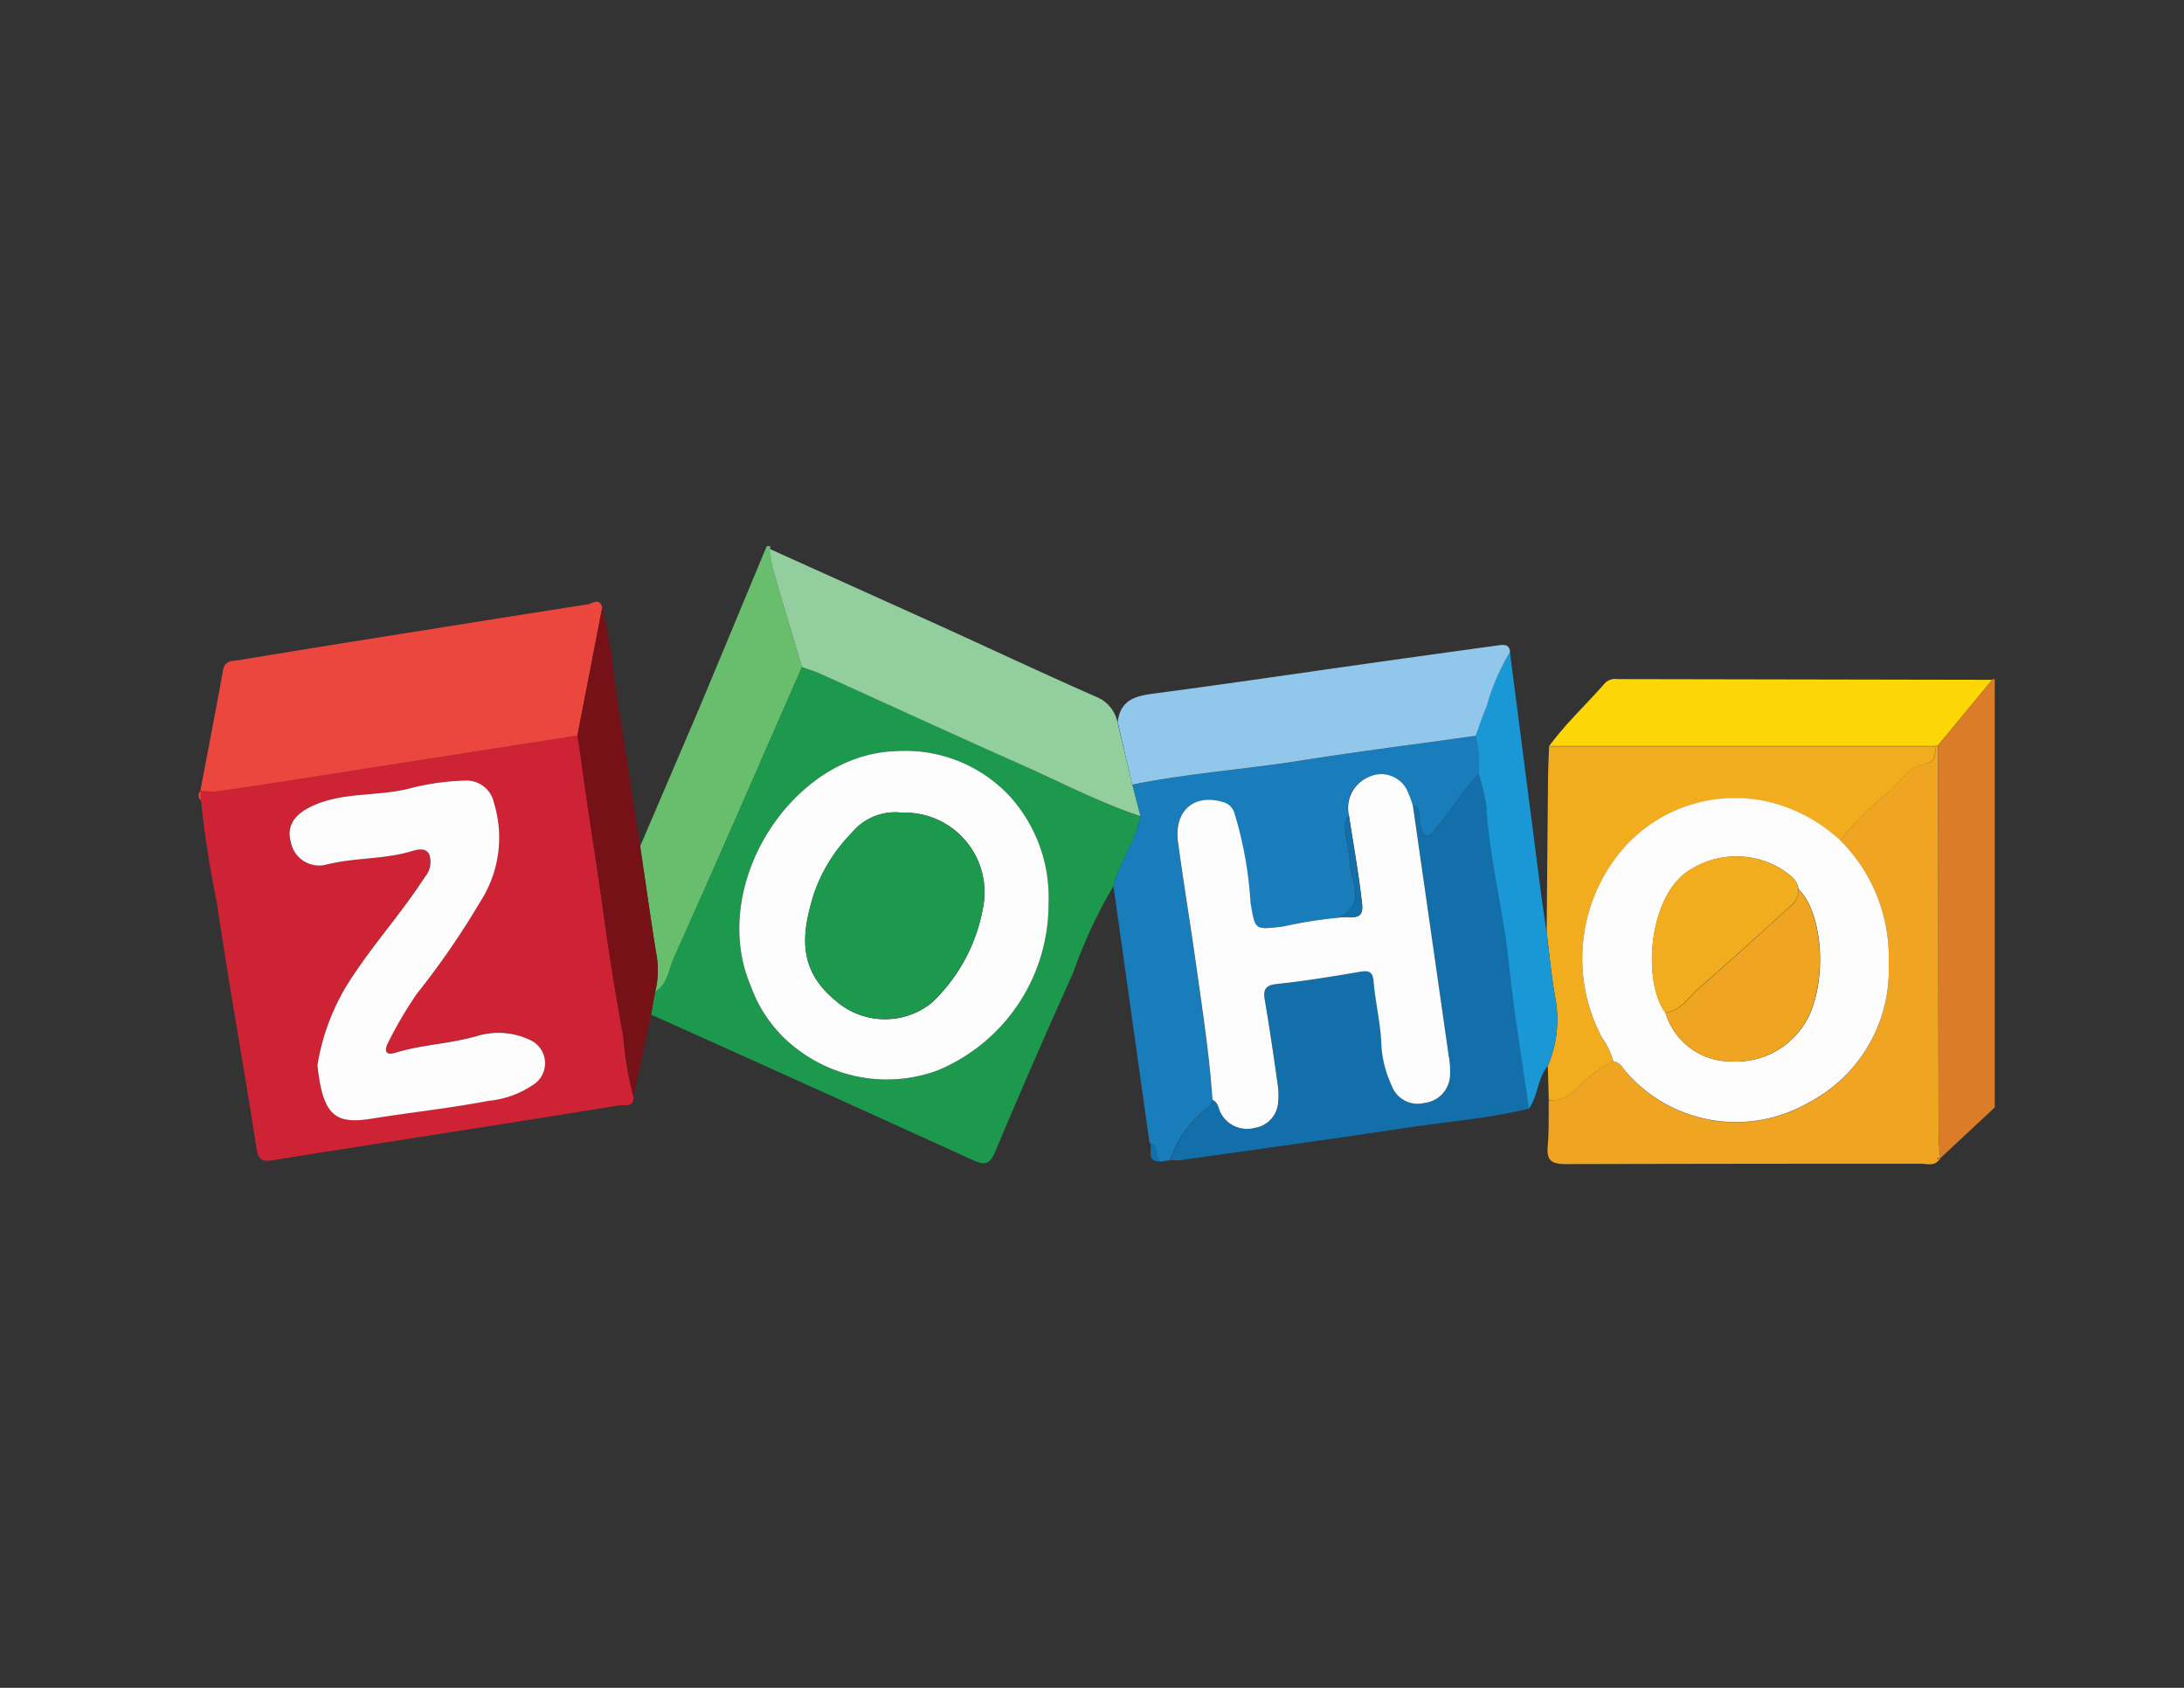 <svg xmlns="http://www.w3.org/2000/svg" width="88" height="68" viewBox="0 0 88 68">
  <rect x="0" y="0" width="88" height="68" fill="#333333" stroke="none"/>
  <g id="zoho" transform="translate(-6828 -19649)">
    <rect id="Rectangle_17700" data-name="Rectangle 17700" width="88" height="68" rx="5" transform="translate(6828 19649)" fill="#fff" opacity="0"/>
    <g id="Layer_2" data-name="Layer 2" transform="translate(6836 19671)">
      <g id="Layer_1" data-name="Layer 1" transform="translate(0)">
        <path id="Path_4090" data-name="Path 4090" d="M131.144,0a.167.167,0,0,0,.01.127,3.593,3.593,0,0,0,.064.7c.39,1.353.8,2.7,1.2,4.048-1.713,3.911-3.412,7.83-5.161,11.726-.206.461-.239,1.055-.751,1.358a3.586,3.586,0,0,0,.033-1.589c-.229-1.423-.424-2.853-.64-4.279q1.164-2.714,2.325-5.43C129.154,4.443,130.073,2.221,131,0Z" transform="translate(-108.104)" fill="#68be6d"/>
        <path id="Path_4091" data-name="Path 4091" d="M498.015,37.95a.083.083,0,0,1,.109-.021V55.175l-2.194,2.047c-.024-.327-.066-.653-.068-.98q-.017-7.824-.023-15.65Z" transform="translate(-425.75 -32.558)" fill="#db7c28"/>
        <path id="Path_4092" data-name="Path 4092" d="M18.043,68.56c.016.444-.362.307-.565.339-3.154.512-6.31,1.005-9.471,1.5-1.484.235-2.968.461-4.454.707-.424.071-.63.045-.707-.492-.507-3.311-1.115-6.614-1.6-9.937a39.578,39.578,0,0,1-.63-4.07q0-.192-.014-.384v-.014a2.952,2.952,0,0,0,.628.042c1.272-.181,2.533-.379,3.8-.575L15.782,54c.049.324.106.646.15.97.283,2.084.621,4.159.909,6.241.228,1.633.486,3.275.79,4.9A13.955,13.955,0,0,0,18.043,68.56ZM5.307,67.276c.216,2.064.729,2.386,2.156,2.156,1.576-.254,3.168-.424,4.735-.722a3.85,3.85,0,0,0,1.876-.7,1.028,1.028,0,0,0-.112-1.708,2.968,2.968,0,0,0-2.2-.212c-1.093.324-2.231.349-3.311.68-.474.141-.424-.163-.3-.4A16.565,16.565,0,0,1,9.3,64.407a30.606,30.606,0,0,0,2.544-3.689,4.794,4.794,0,0,0,.565-4.013,1.127,1.127,0,0,0-1.165-.892,9.977,9.977,0,0,0-2.3.334c-1.306.312-2.7.113-3.958.741-.65.327-.933.792-.76,1.4a1.162,1.162,0,0,0,1.4.919c1.1-.283,2.246-.211,3.343-.515.247-.069.663-.239.834.09a.945.945,0,0,1-.174.913c-1,1.555-2.262,2.916-3.229,4.5A9.187,9.187,0,0,0,5.307,67.276Z" transform="translate(-0.516 -46.367)" fill="#ce2335"/>
        <path id="Path_4093" data-name="Path 4093" d="M129.163,47.55c.512-.3.544-.9.751-1.358,1.75-3.892,3.449-7.81,5.165-11.721.243.088.493.158.727.264,2.666,1.207,5.338,2.431,8.016,3.627,1.626.724,3.2,1.555,4.894,2.129-.2,1-.833,1.829-1.084,2.8a19.536,19.536,0,0,0-1.626,3.5q-1.617,3.582-3.141,7.209c-.226.539-.444.544-.922.325Q135.482,51.381,129,48.474ZM145.014,44a6.068,6.068,0,0,0-1.58-4.338,5.752,5.752,0,0,0-4.617-1.8c-4.136.141-7.54,5.391-5.8,9.471a5.453,5.453,0,0,0,2.017,2.642,5.935,5.935,0,0,0,5.495.756A7.263,7.263,0,0,0,145.014,44Z" transform="translate(-110.766 -29.597)" fill="#1c994d"/>
        <path id="Path_4094" data-name="Path 4094" d="M15.747,21.219,4.986,22.9c-1.265.2-2.526.393-3.8.574a2.952,2.952,0,0,1-.628-.042c.305-1.613.621-3.226.91-4.841.072-.41.382-.368.636-.409q3.715-.613,7.438-1.2,3.3-.53,6.61-1.046c.2-.031.5-.3.594.141Z" transform="translate(-0.482 -13.586)" fill="#ec473f"/>
        <path id="Path_4095" data-name="Path 4095" d="M260.8,60.167c.252-.978.883-1.809,1.084-2.807l-.328-1.272c2.262-.464,4.567-.613,6.843-.978,2.324-.372,4.665-.666,6.99-.989a5.26,5.26,0,0,1,.14,1.538c-.669.628-1.083,1.456-1.7,2.129-.123.141-.206.37-.4.341-.247-.037-.2-.331-.283-.509-.107-.223.141-.592-.283-.691a4.9,4.9,0,0,0-.257-.646,1.169,1.169,0,0,0-1.568-.495,1.348,1.348,0,0,0-.759,1.568c-.209.188-.141.44-.123.662.037.416.141.827.171,1.243.065.769.663,1.66-.462,2.18a18.265,18.265,0,0,0-2.262.36c-1.148.127-1.1.148-1.3-.971a15.434,15.434,0,0,0-.647-3.6.652.652,0,0,0-.455-.44c-1.175-.341-1.979.358-1.807,1.634.237,1.72.522,3.434.76,5.152s.51,3.465.625,5.213c0,.229-.2.3-.328.424a4.378,4.378,0,0,0-1.375,2l-.4.058c-.221-.209-.016-.652-.424-.76Z" transform="translate(-223.935 -46.47)" fill="#1a7dbb"/>
        <path id="Path_4096" data-name="Path 4096" d="M400.242,56.85q.01,7.824.023,15.65c0,.327.044.653.068.98h-.01l-.115-.014.061.1c-.206.242-.485.131-.728.131q-7.137,0-14.277.017c-.575,0-.8-.126-.746-.729s.033-1.223.042-1.838a1.49,1.49,0,0,0,1.122-.455,5.054,5.054,0,0,1,1.479-1.121c.3.03.392.317.565.491a5.848,5.848,0,0,0,7.312,1.175,6.016,6.016,0,0,0,3.217-5.579,6.644,6.644,0,0,0-1.948-4.977,11.524,11.524,0,0,1,1.93-1.945c.438-.38.783-.989,1.341-1.1s.575-.356.548-.762A1.032,1.032,0,0,0,400.242,56.85Z" transform="translate(-330.156 -48.814)" fill="#efa521"/>
        <path id="Path_4097" data-name="Path 4097" d="M277,80.558a4.378,4.378,0,0,1,1.375-2c.131-.127.331-.2.328-.424.257.1.236.387.362.577a1.2,1.2,0,0,0,1.34.553,1.117,1.117,0,0,0,.944-1.006,3.041,3.041,0,0,0-.03-.84c-.155-1.093-.317-2.185-.5-3.274-.072-.424-.013-.625.489-.679,1.121-.117,2.236-.3,3.347-.491.369-.064.51.016.543.394.075.886.3,1.751.317,2.653a4.482,4.482,0,0,0,.41,1.537,1.123,1.123,0,0,0,1.323.7,1.16,1.16,0,0,0,1.029-1.091,3.355,3.355,0,0,0-.057-.838q-.721-5.024-1.446-10.046c.424.1.175.466.283.691.085.178.034.471.283.509.192.028.283-.2.4-.341.612-.673,1.026-1.5,1.7-2.13a11.019,11.019,0,0,1,.293,1.223c.12,2.144.686,4.227.91,6.361.208,1.971.537,3.927.813,5.89-1.662.4-3.369.532-5.053.787-2.99.455-5.985.862-8.973,1.286A3.03,3.03,0,0,1,277,80.558Z" transform="translate(-237.845 -55.82)" fill="#126faa"/>
        <path id="Path_4098" data-name="Path 4098" d="M386.967,69.737a5.011,5.011,0,0,0-1.479,1.121,1.483,1.483,0,0,1-1.122.455l-.041-1.392a4.719,4.719,0,0,0,.305-2.721c-.158-.878-.237-1.77-.351-2.656q.027-3.052.055-6.1c0-.466.028-.933.042-1.4h15.549c.031.4,0,.649-.543.76s-.9.718-1.341,1.1a11.578,11.578,0,0,0-1.93,1.945,6.544,6.544,0,0,0-2.56-1.467A6,6,0,0,0,387.523,61a6.78,6.78,0,0,0-1.009,7.8A2.978,2.978,0,0,1,386.967,69.737Z" transform="translate(-329.96 -48.977)" fill="#f2ad1f"/>
        <path id="Path_4099" data-name="Path 4099" d="M108,22.694l1-5.154c.355,1.405.466,2.85.7,4.275.283,1.774.55,3.552.824,5.329.212,1.426.413,2.855.64,4.279a3.586,3.586,0,0,1-.033,1.589l-.163.923-.707,3.319a13.658,13.658,0,0,1-.416-2.448c-.3-1.627-.565-3.268-.79-4.9-.283-2.082-.633-4.156-.909-6.241C108.107,23.347,108.051,23.023,108,22.694Z" transform="translate(-92.734 -15.061)" fill="#761217"/>
        <path id="Path_4100" data-name="Path 4100" d="M366.865,41.479c.114.886.194,1.778.351,2.656a4.719,4.719,0,0,1-.305,2.721c-.414.5-.39,1.2-.76,1.72-.283-1.963-.606-3.92-.813-5.89-.225-2.134-.79-4.215-.91-6.361a10.55,10.55,0,0,0-.293-1.223A5.258,5.258,0,0,0,364,33.558c.141-.392.266-.794.44-1.173a8.7,8.7,0,0,1,.946-2.205l1.241,9.629C366.7,40.368,366.786,40.923,366.865,41.479Z" transform="translate(-312.547 -25.914)" fill="#1a98d5"/>
        <path id="Path_4101" data-name="Path 4101" d="M271.21,170c.4.107.2.551.424.76C270.994,170.782,271.341,170.26,271.21,170Z" transform="translate(-232.873 -145.969)" fill="#126faa"/>
        <path id="Path_4102" data-name="Path 4102" d="M.089,69.74l.014.384a.249.249,0,0,1-.014-.384Z" transform="translate(-0.005 -59.882)" fill="#ec473f"/>
        <path id="Path_4103" data-name="Path 4103" d="M495.631,174.5l-.061-.1.115.014C495.7,174.462,495.679,174.485,495.631,174.5Z" transform="translate(-425.519 -149.747)" fill="#db7c28"/>
        <path id="Path_4104" data-name="Path 4104" d="M177.582,10.385l.328,1.272c-1.691-.565-3.27-1.4-4.9-2.12C170.329,8.344,167.669,7.12,165,5.913c-.235-.106-.485-.177-.727-.264-.4-1.35-.811-2.7-1.2-4.05A3.593,3.593,0,0,1,163,.9l6.734,3.038c2.159.98,4.3,1.99,6.473,2.942a1.405,1.405,0,0,1,.777.98Z" transform="translate(-139.96 -0.773)" fill="#93ce9f"/>
        <path id="Path_4105" data-name="Path 4105" d="M262.588,33.814,262,31.288c.126-.989.848-1.064,1.638-1.168,2.879-.382,5.755-.807,8.631-1.213q2.544-.359,5.082-.707c.225-.031.435-.041.459.269a8.7,8.7,0,0,0-.946,2.205c-.172.379-.294.782-.44,1.173-2.331.328-4.665.621-6.99.989C267.154,33.2,264.848,33.354,262.588,33.814Z" transform="translate(-224.965 -24.202)" fill="#90c7ea"/>
        <path id="Path_4106" data-name="Path 4106" d="M400.549,40.617H385c.667-.912,1.5-1.679,2.236-2.525a.583.583,0,0,1,.509-.172l15.1.028-2.18,2.643A1.071,1.071,0,0,1,400.549,40.617Z" transform="translate(-330.578 -32.56)" fill="#fcd605"/>
        <path id="Path_4107" data-name="Path 4107" d="M27.064,78.284a9.05,9.05,0,0,1,1.1-3.077c.965-1.589,2.228-2.95,3.229-4.5a.932.932,0,0,0,.174-.913c-.17-.329-.587-.158-.834-.09-1.1.3-2.238.226-3.342.513a1.161,1.161,0,0,1-1.4-.919c-.172-.608.11-1.073.76-1.4,1.25-.628,2.645-.424,3.958-.741a9.977,9.977,0,0,1,2.3-.334,1.127,1.127,0,0,1,1.165.892,4.759,4.759,0,0,1-.565,4.013,32.139,32.139,0,0,1-2.544,3.689,16.566,16.566,0,0,0-1.156,1.969c-.124.236-.171.544.3.4,1.08-.331,2.218-.356,3.311-.68a2.969,2.969,0,0,1,2.2.212,1.028,1.028,0,0,1,.112,1.708,3.837,3.837,0,0,1-1.876.7c-1.568.3-3.159.468-4.735.722C27.794,80.67,27.281,80.346,27.064,78.284Z" transform="translate(-22.273 -57.375)" fill="#fdfcfc"/>
        <path id="Path_4108" data-name="Path 4108" d="M166.593,64.567a7.253,7.253,0,0,1-4.484,6.727,5.931,5.931,0,0,1-5.495-.756A5.481,5.481,0,0,1,154.6,67.9c-1.742-4.075,1.661-9.33,5.8-9.471a5.752,5.752,0,0,1,4.617,1.8A6.069,6.069,0,0,1,166.593,64.567Zm-5.9-3.661a2.256,2.256,0,0,0-2.021.809,6.49,6.49,0,0,0-1.527,2.453c-.5,1.586-.679,3.032.848,4.293a3.013,3.013,0,0,0,3.9.1,6.951,6.951,0,0,0,2.068-3.869A3.205,3.205,0,0,0,160.7,60.906Z" transform="translate(-132.344 -50.163)" fill="#fdfcfc"/>
        <path id="Path_4109" data-name="Path 4109" d="M288.519,66.326q.721,5.022,1.439,10.045a3.355,3.355,0,0,1,.057.838,1.16,1.16,0,0,1-1.029,1.091,1.117,1.117,0,0,1-1.323-.7,4.514,4.514,0,0,1-.41-1.537c-.018-.9-.242-1.767-.317-2.653-.033-.379-.172-.458-.543-.394-1.111.191-2.226.372-3.347.491-.5.052-.565.253-.489.679.185,1.088.345,2.181.5,3.274a3.041,3.041,0,0,1,.03.84,1.117,1.117,0,0,1-.944,1.006,1.2,1.2,0,0,1-1.34-.553c-.126-.189-.1-.472-.362-.577-.115-1.749-.383-3.48-.625-5.213s-.524-3.434-.76-5.152c-.175-1.272.632-1.979,1.807-1.634a.652.652,0,0,1,.465.448,15.476,15.476,0,0,1,.647,3.6c.192,1.121.148,1.1,1.3.971a18.111,18.111,0,0,1,2.262-.36c.356-.106,1.018.216.939-.526-.126-1.192-.346-2.373-.526-3.558a1.354,1.354,0,0,1,.755-1.568,1.168,1.168,0,0,1,1.568.495A4.889,4.889,0,0,1,288.519,66.326Z" transform="translate(-239.589 -55.865)" fill="#fdfcfc"/>
        <path id="Path_4110" data-name="Path 4110" d="M325.393,77c.18,1.186.4,2.366.526,3.558.078.742-.582.424-.939.526,1.131-.519.526-1.414.462-2.18-.035-.416-.141-.827-.171-1.243C325.251,77.442,325.184,77.192,325.393,77Z" transform="translate(-279.043 -66.116)" fill="#126faa"/>
        <path id="Path_4111" data-name="Path 4111" d="M395.727,82.617a3.014,3.014,0,0,0-.454-.946,6.779,6.779,0,0,1,1.009-7.8,6,6,0,0,1,6.03-1.621,6.51,6.51,0,0,1,2.56,1.467,6.644,6.644,0,0,1,1.948,4.977,6.018,6.018,0,0,1-3.217,5.579,5.851,5.851,0,0,1-7.308-1.169C396.119,82.934,396.031,82.647,395.727,82.617Zm2.1-1.959a2.745,2.745,0,0,0,2.663,1.963,3.251,3.251,0,0,0,3.171-1.949c.68-1.6.459-4.088-.472-4.99-.061-.424-.409-.616-.707-.821a3.482,3.482,0,0,0-3.889.2C397.141,76.2,396.915,79.42,397.824,80.658Z" transform="translate(-338.72 -61.858)" fill="#fdfcfc"/>
        <path id="Path_4112" data-name="Path 4112" d="M176.832,75.846a3.209,3.209,0,0,1,3.263,3.783,6.96,6.96,0,0,1-2.072,3.863,3.011,3.011,0,0,1-3.9-.1c-1.524-1.261-1.343-2.707-.848-4.293a6.545,6.545,0,0,1,1.527-2.453A2.263,2.263,0,0,1,176.832,75.846Z" transform="translate(-148.48 -65.103)" fill="#1c994d"/>
        <path id="Path_4113" data-name="Path 4113" d="M423.509,97.8c.932.9,1.152,3.385.472,4.99a3.251,3.251,0,0,1-3.158,1.949,2.745,2.745,0,0,1-2.663-1.963c.625-.078.926-.618,1.34-.977,1.272-1.1,2.51-2.246,3.766-3.371A.759.759,0,0,0,423.509,97.8Z" transform="translate(-359.051 -83.975)" fill="#efa521"/>
        <path id="Path_4114" data-name="Path 4114" d="M420.149,89.765a.759.759,0,0,1-.256.628c-1.254,1.131-2.492,2.269-3.766,3.371-.414.359-.715.9-1.34.977-.909-1.238-.683-4.454.765-5.6a3.483,3.483,0,0,1,3.89-.2C419.747,89.148,420.1,89.34,420.149,89.765Z" transform="translate(-355.691 -75.94)" fill="#f2ad1f"/>
      </g>
    </g>
  </g>
</svg>
